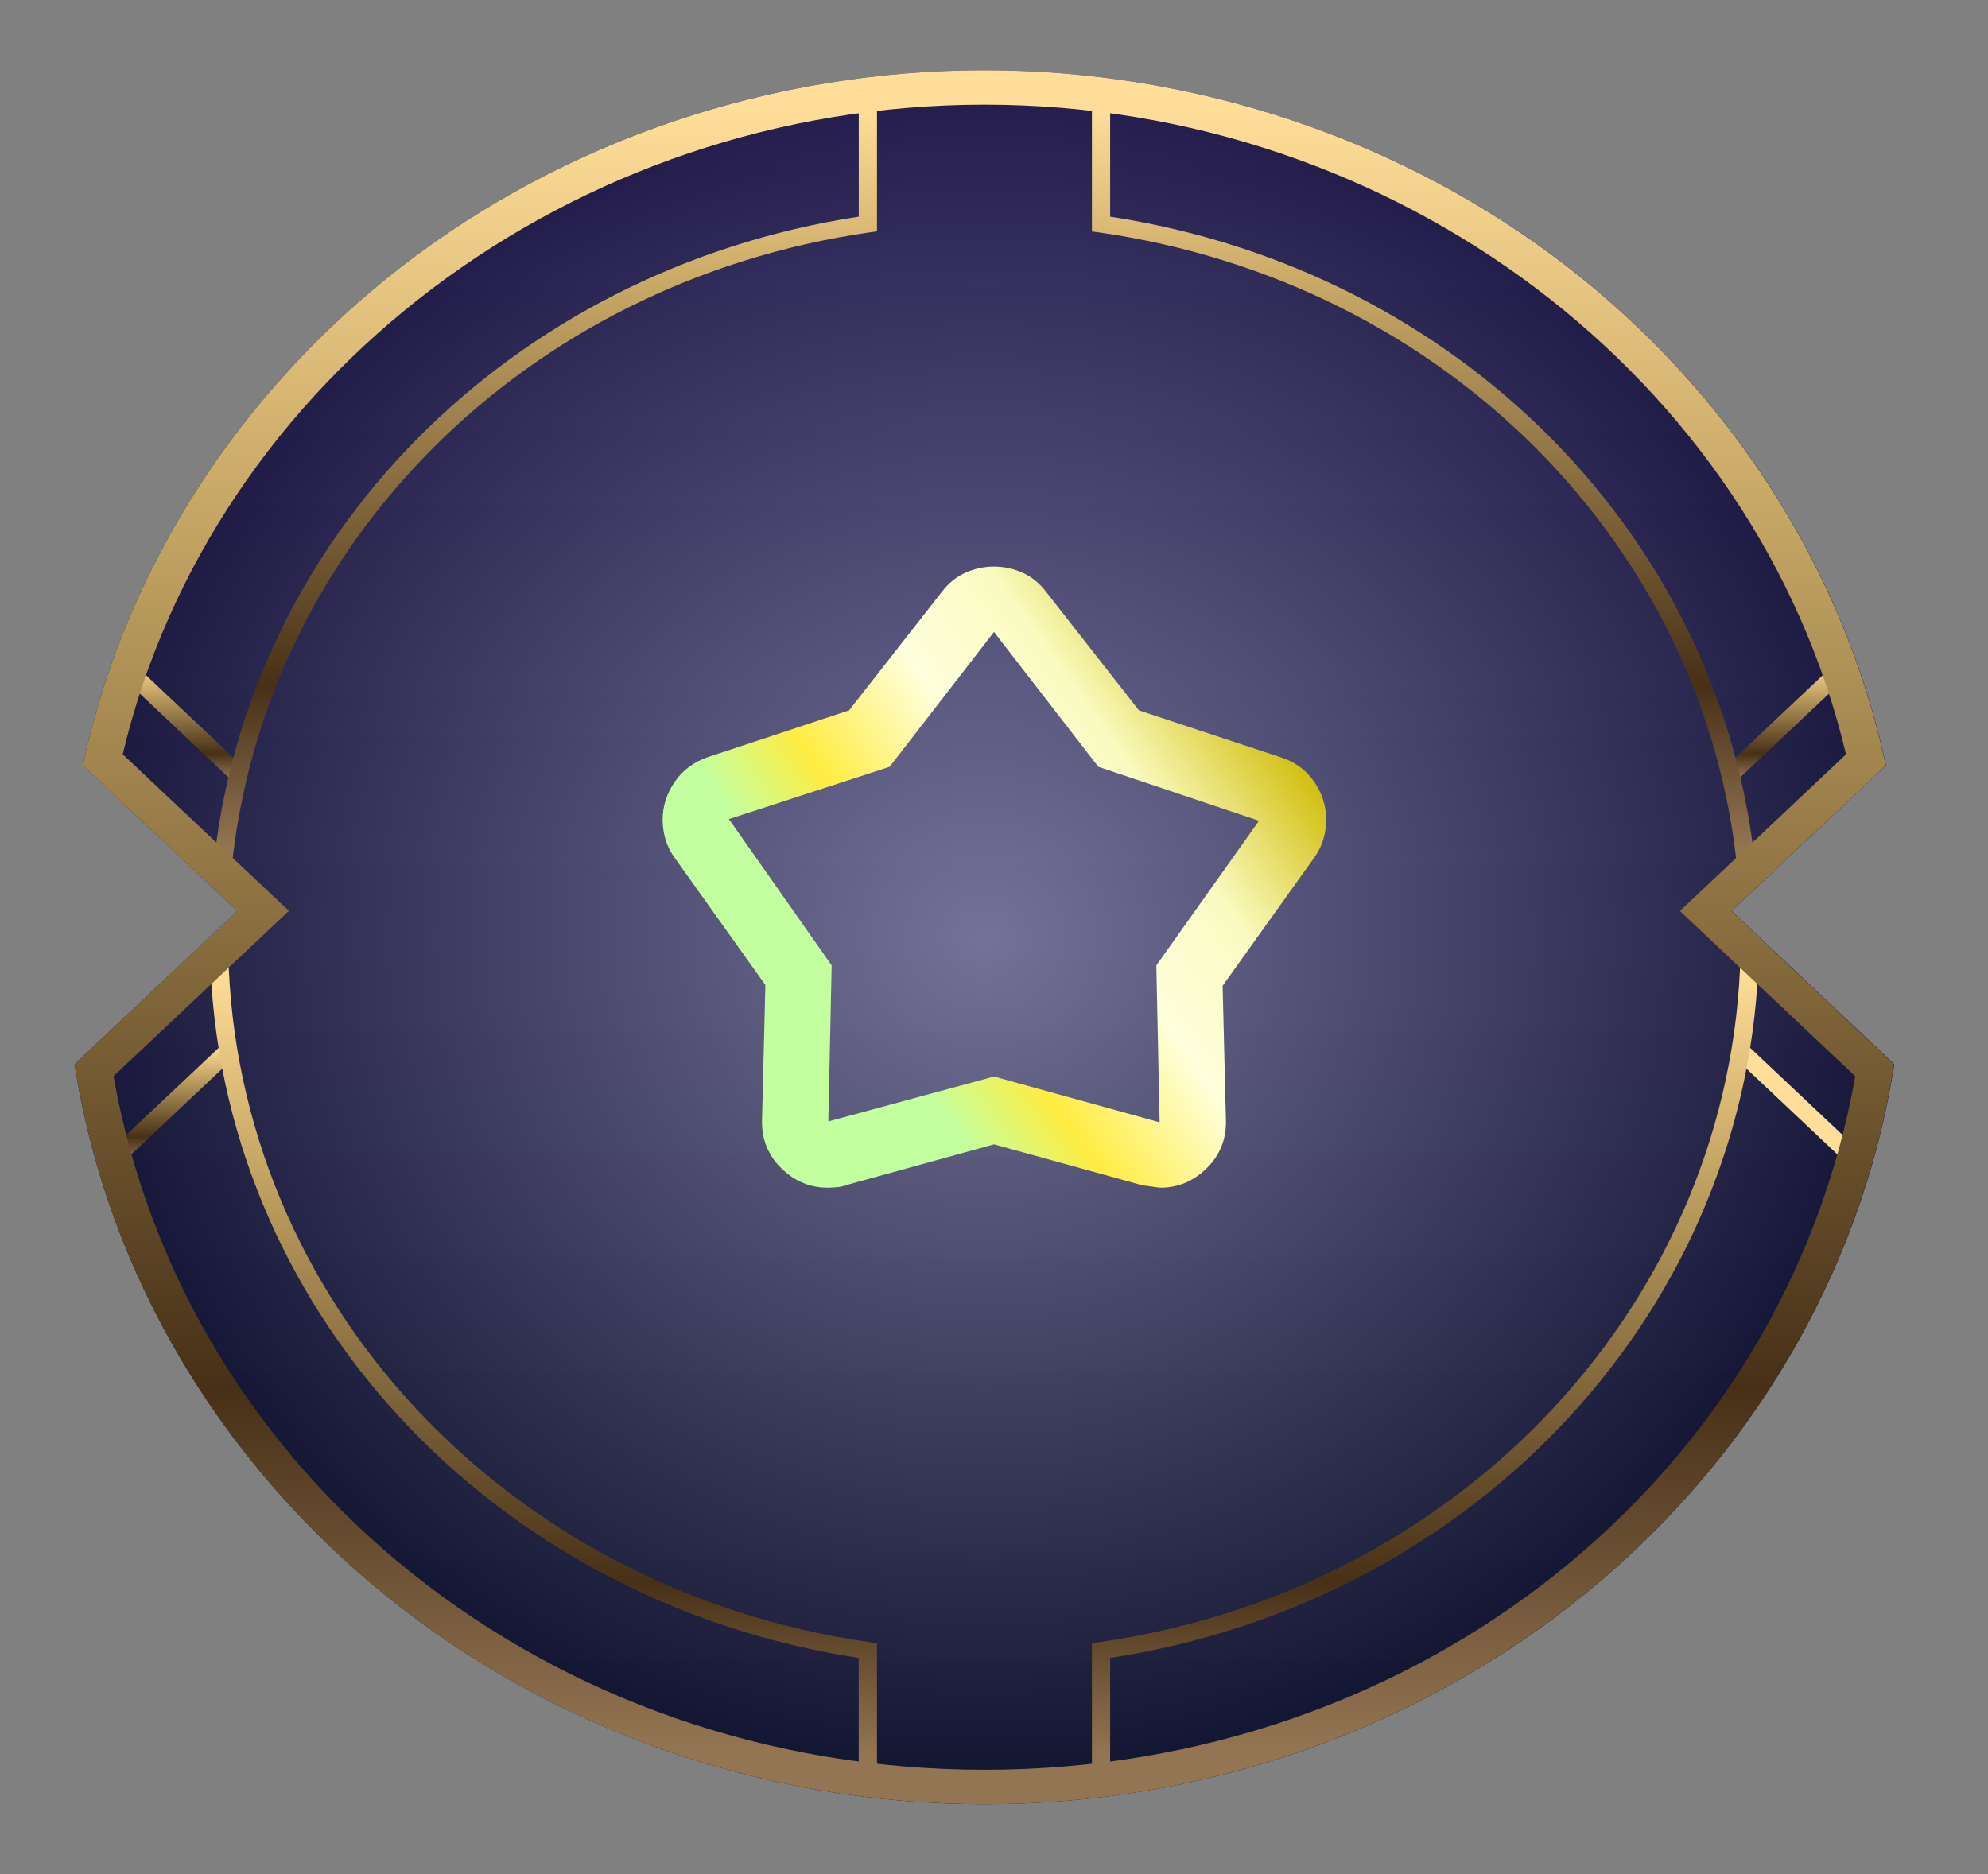 <svg width="35" height="33" viewBox="0 0 35 33" fill="none" xmlns="http://www.w3.org/2000/svg">
<rect x="0" y="0" width="35" height="33" fill="#808080" stroke="none"/>
<mask id="mask0_32_236" style="mask-type:alpha" maskUnits="userSpaceOnUse" x="0" y="0" width="35" height="33">
<rect width="35" height="33" fill="#D9D9D9"/>
</mask>
<g mask="url(#mask0_32_236)">
<path d="M30.485 16.041L33.203 13.477L33.168 13.317C32.409 9.948 30.427 6.885 27.586 4.688C24.704 2.464 21.063 1.237 17.331 1.237C13.598 1.237 9.958 2.464 7.077 4.689C4.236 6.885 2.253 9.948 1.495 13.317L1.46 13.477L4.178 16.041L1.312 18.741L1.338 18.893C1.931 22.447 3.856 25.705 6.76 28.067C9.696 30.454 13.45 31.769 17.332 31.769C21.215 31.769 24.968 30.454 27.903 28.067C30.807 25.705 32.732 22.447 33.325 18.893L33.351 18.741L30.486 16.041H30.485Z" fill="url(#paint0_linear_32_236)"/>
<path style="mix-blend-mode:multiply" opacity="0.36" d="M30.485 16.041L33.203 13.477L33.168 13.317C32.409 9.948 30.427 6.885 27.586 4.688C24.704 2.464 21.063 1.237 17.331 1.237C13.598 1.237 9.958 2.464 7.077 4.689C4.236 6.885 2.253 9.948 1.495 13.317L1.46 13.477L4.178 16.041L1.312 18.741L1.338 18.893C1.931 22.447 3.856 25.705 6.76 28.067C9.696 30.454 13.45 31.769 17.332 31.769C21.215 31.769 24.968 30.454 27.903 28.067C30.807 25.705 32.732 22.447 33.325 18.893L33.351 18.741L30.486 16.041H30.485Z" fill="url(#paint1_radial_32_236)"/>
<path d="M3.908 18.396L1.869 20.318L2.095 20.532L4.134 18.61L3.908 18.396Z" fill="url(#paint2_linear_32_236)"/>
<path d="M30.755 18.396L30.528 18.61L32.567 20.533L32.794 20.319L30.755 18.396Z" fill="url(#paint3_linear_32_236)"/>
<path d="M2.309 11.643L2.083 11.857L4.121 13.78L4.348 13.566L2.309 11.643Z" fill="url(#paint4_linear_32_236)"/>
<path d="M32.352 11.643L30.314 13.566L30.54 13.78L32.579 11.857L32.352 11.643Z" fill="url(#paint5_linear_32_236)"/>
<path d="M4.069 15.373L3.75 15.346C4.303 9.483 8.968 4.759 15.119 3.815V1.631H15.44V4.073L15.303 4.093C9.233 4.968 4.614 9.606 4.069 15.373Z" fill="url(#paint6_linear_32_236)"/>
<path d="M15.439 31.352H15.118V29.193C8.628 28.195 3.832 22.993 3.697 16.774L4.018 16.768C4.152 22.882 8.898 27.99 15.304 28.914L15.44 28.933V31.352H15.439Z" fill="url(#paint7_linear_32_236)"/>
<path d="M30.593 15.373C30.049 9.606 25.429 4.968 19.361 4.094L19.224 4.075V1.631H19.545V3.815C25.694 4.759 30.36 9.484 30.912 15.346L30.593 15.373Z" fill="url(#paint8_linear_32_236)"/>
<path d="M19.545 31.352H19.224V28.933L19.361 28.914C25.765 27.99 30.51 22.883 30.644 16.768L30.964 16.774C30.828 22.993 26.034 28.195 19.545 29.193V31.352Z" fill="url(#paint9_linear_32_236)"/>
<path d="M17.331 31.769C13.448 31.769 9.694 30.454 6.759 28.067C3.856 25.705 1.931 22.447 1.338 18.893L1.312 18.741L4.177 16.041L1.459 13.477L1.494 13.317C2.253 9.948 4.236 6.885 7.077 4.689C9.958 2.464 13.6 1.237 17.331 1.237C21.062 1.237 24.703 2.464 27.584 4.689C30.425 6.885 32.406 9.949 33.165 13.318L33.2 13.479L30.482 16.042L33.346 18.743L33.321 18.894C32.728 22.448 30.803 25.706 27.899 28.068C24.965 30.455 21.211 31.77 17.328 31.77L17.331 31.769ZM1.999 18.951C3.259 26.037 9.681 31.163 17.332 31.163C24.984 31.163 31.405 26.037 32.663 18.951L29.576 16.041L32.5 13.283C30.923 6.644 24.572 1.843 17.331 1.843C10.09 1.843 3.737 6.644 2.161 13.282L5.086 16.039L1.999 18.95V18.951Z" fill="url(#paint10_linear_32_236)"/>
</g>
<mask id="mask1_32_236" style="mask-type:alpha" maskUnits="userSpaceOnUse" x="10" y="8" width="15" height="15">
<rect x="10.5" y="8.826" width="14" height="13.814" fill="#D9D9D9"/>
</mask>
<g mask="url(#mask1_32_236)">
<path d="M14.948 12.509L16.581 10.423C16.698 10.269 16.836 10.157 16.997 10.085C17.157 10.013 17.325 9.977 17.5 9.977C17.675 9.977 17.843 10.013 18.003 10.085C18.163 10.157 18.302 10.269 18.419 10.423L20.052 12.509L22.531 13.329C22.784 13.406 22.983 13.548 23.129 13.754C23.275 13.96 23.348 14.188 23.348 14.437C23.348 14.553 23.331 14.668 23.297 14.783C23.263 14.898 23.207 15.008 23.129 15.114L21.525 17.358L21.583 19.718C21.593 20.054 21.481 20.337 21.248 20.567C21.014 20.798 20.742 20.913 20.431 20.913C20.412 20.913 20.305 20.898 20.11 20.87L17.5 20.15L14.889 20.87C14.841 20.889 14.787 20.901 14.729 20.905C14.671 20.91 14.617 20.913 14.569 20.913C14.258 20.913 13.985 20.798 13.752 20.567C13.519 20.337 13.407 20.054 13.416 19.718L13.475 17.344L11.885 15.114C11.807 15.008 11.752 14.898 11.717 14.783C11.684 14.668 11.666 14.553 11.666 14.437C11.666 14.198 11.737 13.975 11.878 13.768C12.019 13.562 12.216 13.416 12.469 13.329L14.948 12.509ZM15.662 13.502L12.833 14.423L14.642 16.999L14.583 19.747L17.5 18.956L20.416 19.762L20.358 16.999L22.166 14.452L19.337 13.502L17.5 11.128L15.662 13.502Z" fill="url(#paint11_linear_32_236)"/>
</g>
<defs>
<linearGradient id="paint0_linear_32_236" x1="17.331" y1="31.769" x2="17.331" y2="1.237" gradientUnits="userSpaceOnUse">
<stop stop-color="#171D47"/>
<stop offset="1" stop-color="#352975"/>
</linearGradient>
<radialGradient id="paint1_radial_32_236" cx="0" cy="0" r="1" gradientUnits="userSpaceOnUse" gradientTransform="translate(17.331 16.503) scale(16.104 15.184)">
<stop stop-color="white"/>
<stop offset="1"/>
</radialGradient>
<linearGradient id="paint2_linear_32_236" x1="3.001" y1="20.532" x2="3.001" y2="18.395" gradientUnits="userSpaceOnUse">
<stop offset="0.03" stop-color="#947553"/>
<stop offset="0.24" stop-color="#473017"/>
<stop offset="0.77" stop-color="#CCAC68"/>
<stop offset="0.98" stop-color="#FFDE99"/>
</linearGradient>
<linearGradient id="paint3_linear_32_236" x1="31.66" y1="1.238" x2="31.66" y2="18.396" gradientUnits="userSpaceOnUse">
<stop offset="0.03" stop-color="#947553"/>
<stop offset="0.24" stop-color="#473017"/>
<stop offset="0.77" stop-color="#CCAC68"/>
<stop offset="0.98" stop-color="#FFDE99"/>
</linearGradient>
<linearGradient id="paint4_linear_32_236" x1="3.215" y1="13.779" x2="3.215" y2="11.642" gradientUnits="userSpaceOnUse">
<stop offset="0.03" stop-color="#947553"/>
<stop offset="0.24" stop-color="#473017"/>
<stop offset="0.77" stop-color="#CCAC68"/>
<stop offset="0.98" stop-color="#FFDE99"/>
</linearGradient>
<linearGradient id="paint5_linear_32_236" x1="31.446" y1="13.78" x2="31.446" y2="11.643" gradientUnits="userSpaceOnUse">
<stop offset="0.03" stop-color="#947553"/>
<stop offset="0.24" stop-color="#473017"/>
<stop offset="0.77" stop-color="#CCAC68"/>
<stop offset="0.98" stop-color="#FFDE99"/>
</linearGradient>
<linearGradient id="paint6_linear_32_236" x1="9.595" y1="15.373" x2="9.595" y2="1.631" gradientUnits="userSpaceOnUse">
<stop offset="0.03" stop-color="#947553"/>
<stop offset="0.24" stop-color="#473017"/>
<stop offset="0.77" stop-color="#CCAC68"/>
<stop offset="0.98" stop-color="#FFDE99"/>
</linearGradient>
<linearGradient id="paint7_linear_32_236" x1="9.567" y1="31.352" x2="9.567" y2="16.768" gradientUnits="userSpaceOnUse">
<stop offset="0.03" stop-color="#947553"/>
<stop offset="0.24" stop-color="#473017"/>
<stop offset="0.77" stop-color="#CCAC68"/>
<stop offset="0.98" stop-color="#FFDE99"/>
</linearGradient>
<linearGradient id="paint8_linear_32_236" x1="25.069" y1="15.373" x2="25.069" y2="1.631" gradientUnits="userSpaceOnUse">
<stop offset="0.03" stop-color="#947553"/>
<stop offset="0.24" stop-color="#473017"/>
<stop offset="0.77" stop-color="#CCAC68"/>
<stop offset="0.98" stop-color="#FFDE99"/>
</linearGradient>
<linearGradient id="paint9_linear_32_236" x1="25.095" y1="31.352" x2="25.095" y2="16.768" gradientUnits="userSpaceOnUse">
<stop offset="0.03" stop-color="#947553"/>
<stop offset="0.24" stop-color="#473017"/>
<stop offset="0.77" stop-color="#CCAC68"/>
<stop offset="0.98" stop-color="#FFDE99"/>
</linearGradient>
<linearGradient id="paint10_linear_32_236" x1="17.331" y1="31.769" x2="17.331" y2="1.237" gradientUnits="userSpaceOnUse">
<stop offset="0.03" stop-color="#947553"/>
<stop offset="0.24" stop-color="#473017"/>
<stop offset="0.77" stop-color="#CCAC68"/>
<stop offset="0.98" stop-color="#FFDE99"/>
</linearGradient>
<linearGradient id="paint11_linear_32_236" x1="22.022" y1="11.751" x2="14.69" y2="16.9" gradientUnits="userSpaceOnUse">
<stop stop-color="#CEB900"/>
<stop offset="0.31" stop-color="#FAFBC0"/>
<stop offset="0.54" stop-color="#FEFFDC"/>
<stop offset="0.81" stop-color="#FFEC42"/>
<stop offset="1" stop-color="#C4FF9F"/>
</linearGradient>
</defs>
</svg>

